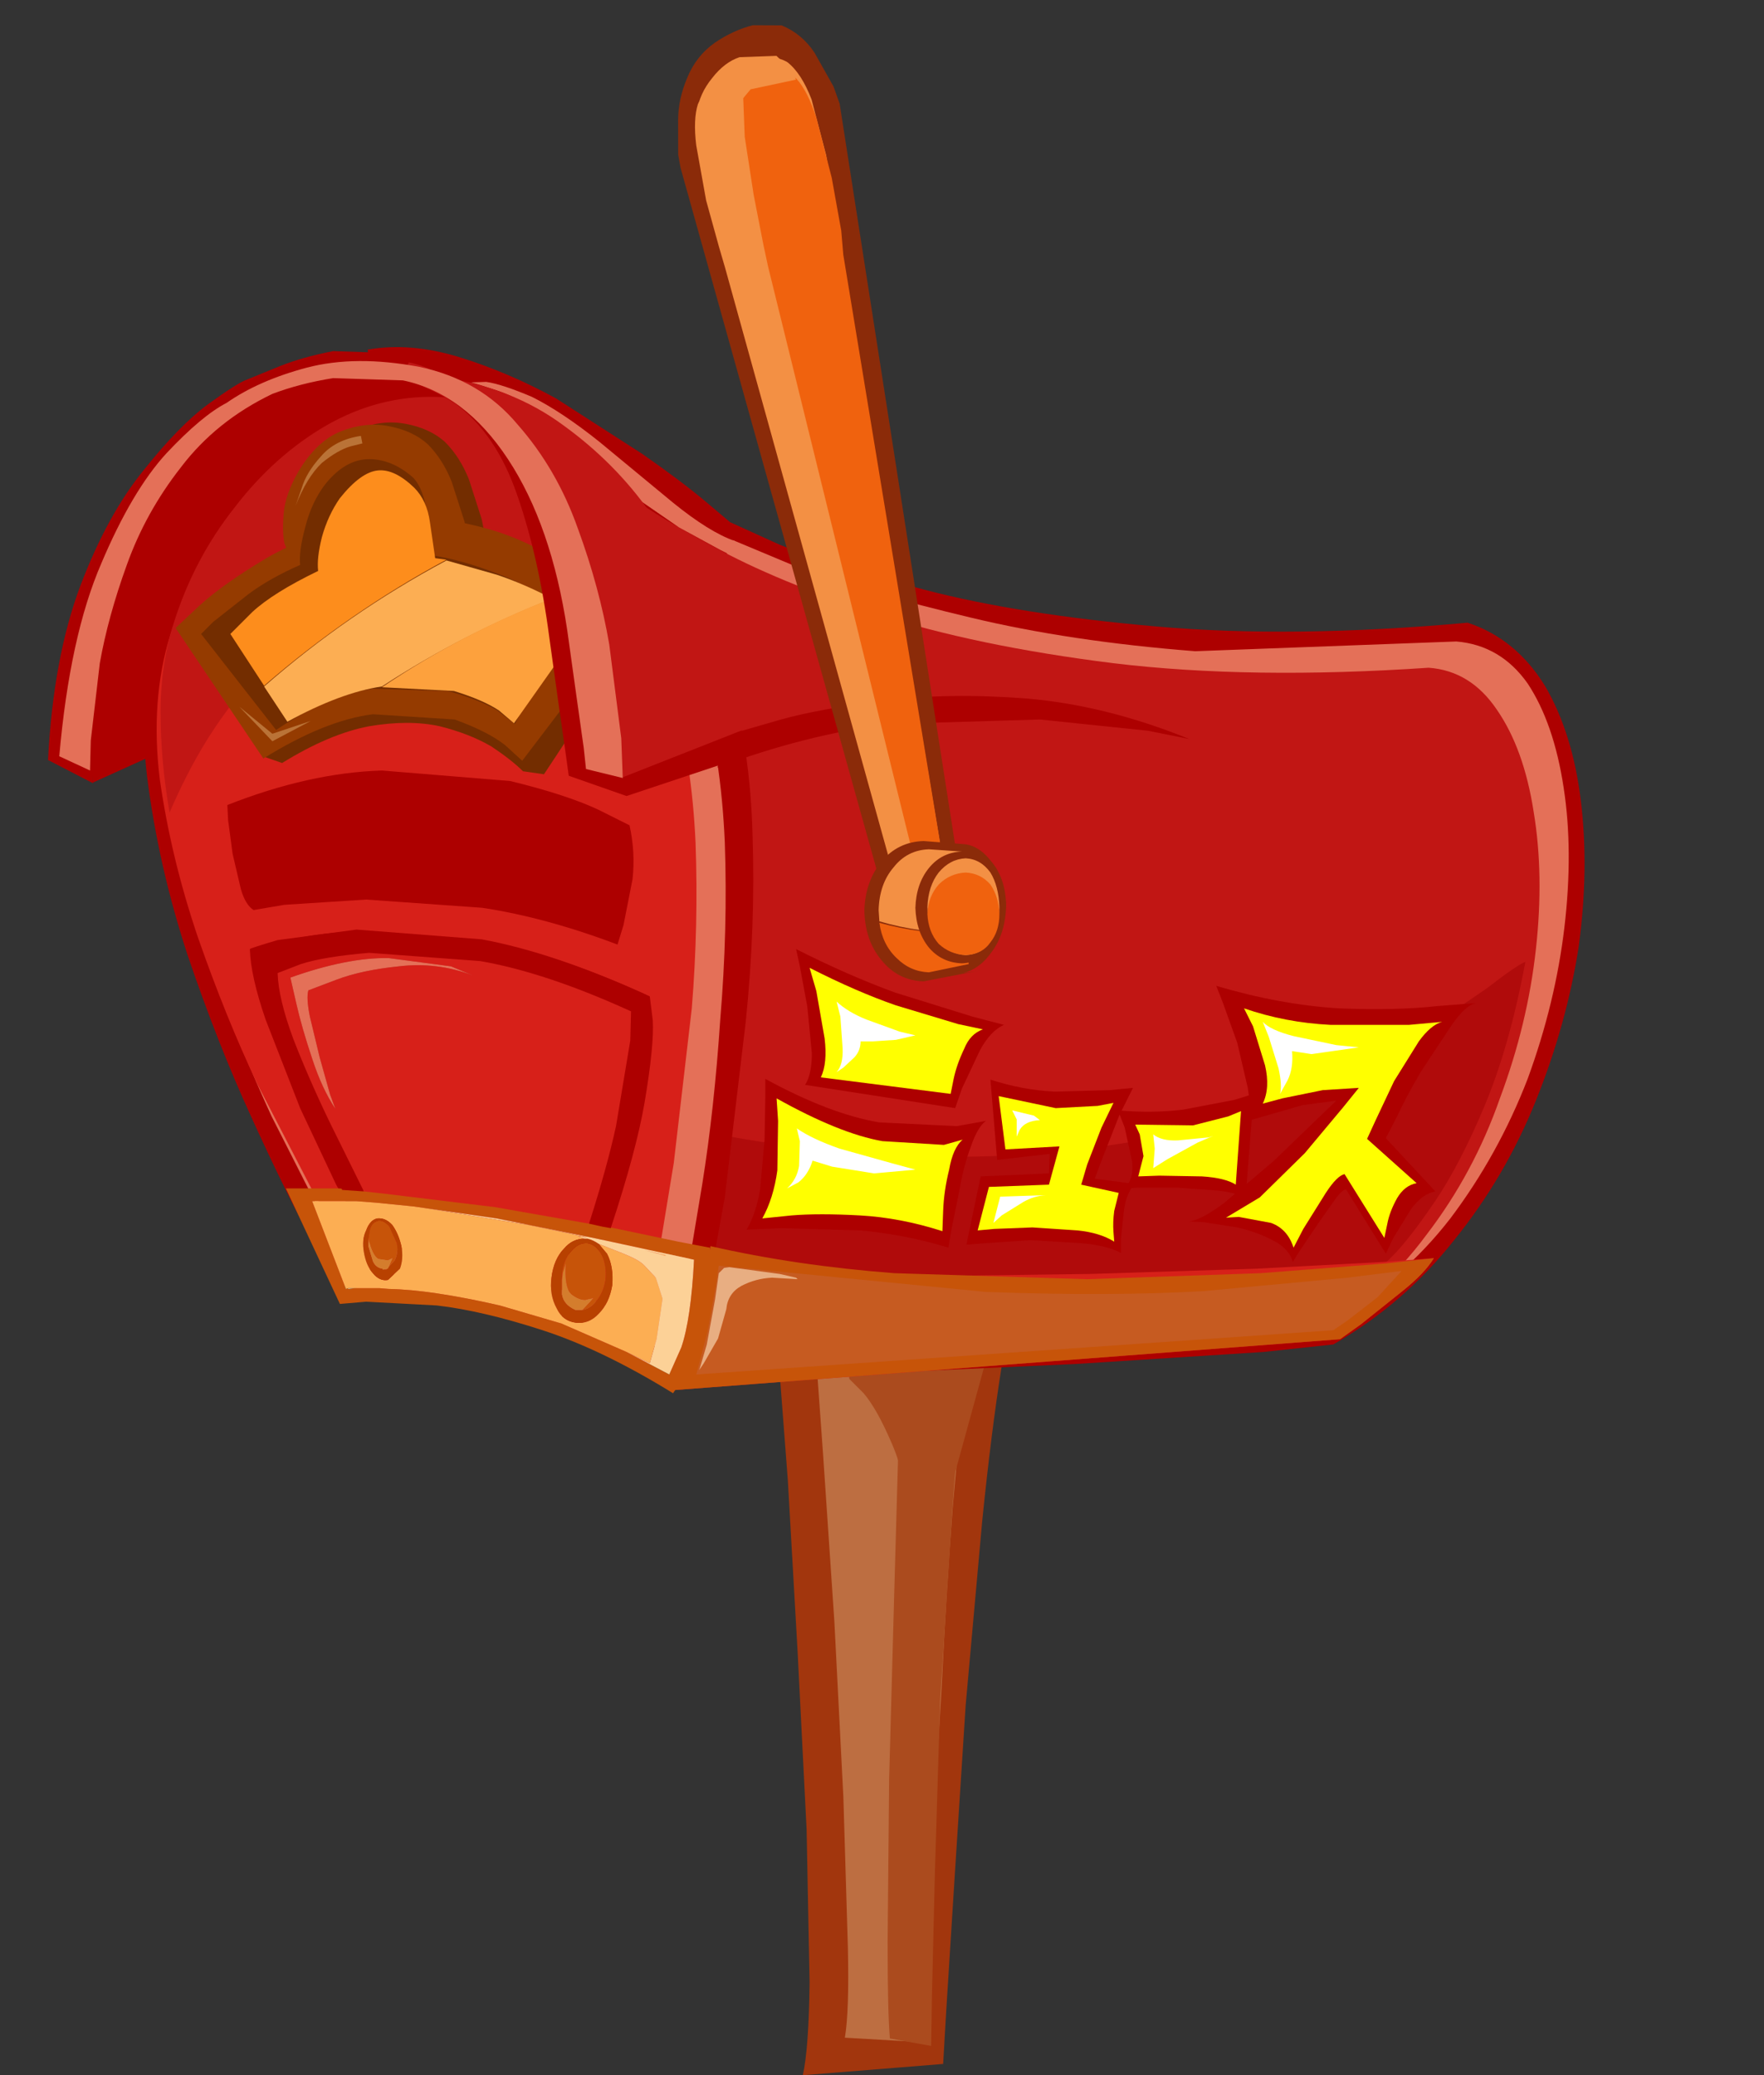 <?xml version="1.0" encoding="UTF-8" standalone="no"?>
<svg xmlns:xlink="http://www.w3.org/1999/xlink" height="138.3px" width="117.55px" xmlns="http://www.w3.org/2000/svg">
  <rect width="100%" height="100%" fill="#333333" stroke="none"/>
  <g transform="matrix(1.0, 0.0, 0.0, 1.0, -20.45, 23.15)">
    <use data-characterId="217" height="115.15" transform="matrix(1.0, 0.0, 0.0, 1.0, 23.65, 0.0)" width="102.4" xlink:href="#shape0"/>
    <use data-characterId="218" height="19.85" transform="matrix(1.0, 0.0, 0.0, 1.0, 37.35, 38.85)" width="26.6" xlink:href="#shape1"/>
    <use data-characterId="211" height="63.1" transform="matrix(0.979, -0.176, 0.176, 0.979, 64.297, -20.333)" width="11.25" xlink:href="#shape2"/>
    <use data-characterId="212" height="9.35" transform="matrix(1.0, 0.0, 0.0, 1.0, 78.05, 32.9)" width="9.45" xlink:href="#shape3"/>
  </g>
  <defs>
    <g id="shape0" transform="matrix(1.0, 0.0, 0.0, 1.0, -23.65, 0.0)">
      <path d="M72.05 63.65 L88.7 61.75 Q87.95 63.45 87.2 67.9 86.5 72.3 85.9 78.25 L84.8 90.5 84.05 102.2 83.5 110.95 83.3 114.4 73.95 115.15 Q74.35 113.35 74.4 108.95 L74.2 98.75 73.6 86.9 72.95 75.5 72.3 67.0 72.05 63.65" fill="#a2360d" fill-rule="evenodd" stroke="none"/>
      <path d="M74.5 62.2 L85.9 60.8 Q85.4 62.5 84.9 66.85 L83.95 77.15 Q83.5 83.05 83.2 89.3 L82.5 100.9 82.15 109.55 81.95 112.95 76.75 112.65 Q77.05 110.9 76.95 106.6 L76.65 96.6 76.05 84.9 75.3 73.8 74.7 65.45 74.5 62.2" fill="#bd6e41" fill-rule="evenodd" stroke="none"/>
      <path d="M80.8 57.45 L86.7 57.1 Q85.7 60.55 85.0 65.95 84.35 71.3 83.9 77.65 L83.1 90.2 82.75 101.65 82.55 110.0 82.5 113.2 79.75 112.7 Q79.6 111.0 79.6 106.3 L79.7 95.45 80.05 82.65 80.4 70.35 80.7 61.1 80.8 57.45" fill="#ab4b1e" fill-rule="evenodd" stroke="none"/>
      <path d="M77.05 68.75 L76.1 62.15 87.9 61.15 83.75 76.25 81.2 79.1 Q80.9 75.4 79.9 73.1 78.9 70.75 78.0 69.7 L77.05 68.75" fill="#ab4b1e" fill-rule="evenodd" stroke="none"/>
      <path d="M97.5 18.6 Q106.6 19.4 118.25 18.35 121.45 19.4 123.4 22.55 125.25 25.7 125.8 30.25 126.35 34.8 125.65 39.95 124.85 45.1 122.8 50.2 120.75 55.3 117.35 59.5 114.0 63.75 109.3 66.45 L104.65 66.95 92.15 67.75 83.3 68.15 75.0 68.5 68.8 68.75 66.4 68.85 51.2 60.0 44.95 0.15 Q47.8 -0.35 51.05 0.65 54.3 1.65 57.5 3.4 L63.25 7.1 Q65.9 8.95 67.5 10.3 L69.1 11.65 72.4 13.15 Q75.75 14.5 82.05 16.15 88.35 17.8 97.5 18.6" fill="#ad0000" fill-rule="evenodd" stroke="none"/>
      <path d="M109.15 64.9 L65.65 64.85 48.65 58.15 69.3 12.85 74.2 14.9 Q78.4 16.4 85.1 18.0 91.75 19.6 100.1 20.25 L117.5 19.6 Q120.45 19.85 122.25 22.4 124.0 25.05 124.65 29.35 125.3 33.55 124.7 38.65 124.1 43.7 122.25 48.75 120.3 53.8 117.1 58.05 113.85 62.25 109.15 64.9" fill="#e47058" fill-rule="evenodd" stroke="none"/>
      <path d="M115.5 59.15 Q112.4 63.35 107.85 65.85 L103.5 66.2 91.6 66.8 83.45 67.05 75.25 67.45 68.85 67.75 66.35 67.85 48.25 58.5 59.55 7.6 61.6 9.3 Q63.65 10.95 67.95 13.25 72.2 15.6 78.8 17.75 85.45 19.9 94.65 21.05 103.8 22.15 115.65 21.35 118.45 21.55 120.2 24.15 122.0 26.75 122.65 30.95 123.35 35.15 122.8 40.1 122.25 45.1 120.4 50.05 118.65 55.05 115.5 59.15" fill="#c11614" fill-rule="evenodd" stroke="none"/>
      <path d="M122.1 40.95 Q121.05 46.55 119.4 50.5 117.75 54.45 116.05 56.95 114.35 59.45 113.25 60.55 L112.05 61.75 109.2 62.0 102.0 62.7 92.35 63.6 82.3 64.4 73.75 64.9 Q70.05 65.1 68.6 64.85 66.95 64.6 65.3 63.0 63.6 61.4 62.1 59.2 L59.4 54.8 57.45 51.15 56.75 49.7 Q67.95 52.9 77.05 53.65 86.1 54.35 93.2 53.35 100.25 52.4 105.45 50.45 110.6 48.55 114.15 46.4 L119.55 42.7 Q121.55 41.15 122.1 40.95" fill="#b00b0b" fill-rule="evenodd" stroke="none"/>
      <path d="M62.2 9.2 Q65.95 13.85 69.05 22.2 70.45 26.65 70.6 32.55 70.8 38.55 70.15 44.9 L68.75 56.65 67.15 65.45 66.45 68.9 64.3 67.95 58.65 65.95 Q55.05 64.8 50.55 63.95 L45.55 63.0 43.3 62.5 42.75 62.3 42.8 62.3 41.1 59.25 Q39.45 56.25 37.2 51.3 34.95 46.4 32.95 40.5 31.0 34.55 30.25 28.6 29.55 22.6 31.0 17.55 32.05 14.1 34.4 10.85 36.7 7.6 39.95 5.25 43.15 2.9 46.9 2.1 50.65 1.4 54.55 2.95 58.5 4.55 62.2 9.2" fill="#ad0000" fill-rule="evenodd" stroke="none"/>
      <path d="M64.25 15.45 Q65.85 18.55 67.15 22.55 68.5 27.2 68.75 33.0 68.95 38.8 68.45 44.75 68.05 50.75 67.25 55.75 L65.9 63.85 65.3 67.0 63.75 66.45 59.95 65.2 55.0 63.65 50.0 62.5 45.55 61.55 Q44.15 61.2 43.85 60.95 L43.5 60.8 42.05 58.15 38.55 51.25 Q36.55 46.9 34.6 41.6 32.75 36.35 31.75 30.95 38.5 24.8 46.85 20.95 55.15 17.05 64.25 15.45" fill="#e47058" fill-rule="evenodd" stroke="none"/>
      <path d="M65.3 23.25 Q66.55 27.55 66.8 33.0 67.0 38.5 66.55 44.05 L65.35 54.35 64.1 61.95 63.5 64.9 61.4 64.0 56.05 62.2 Q52.85 61.15 48.95 60.45 L44.0 59.45 42.75 59.1 42.9 59.05 41.3 56.25 37.6 49.1 Q35.5 44.65 33.65 39.35 31.85 34.05 31.1 28.8 30.45 23.5 31.8 19.15 33.2 14.8 36.1 11.4 39.0 8.0 42.75 6.3 46.5 4.6 50.65 5.4 54.7 6.3 58.5 10.55 62.35 14.75 65.3 23.25" fill="#d72019" fill-rule="evenodd" stroke="none"/>
      <path d="M60.3 30.8 L62.4 31.85 Q62.8 33.65 62.6 35.45 L62.0 38.5 61.6 39.8 Q56.85 38.0 52.6 37.35 L44.85 36.8 39.4 37.15 37.35 37.5 Q36.8 37.15 36.5 36.1 L35.95 33.75 35.65 31.5 35.6 30.5 Q41.05 28.35 45.9 28.2 L54.45 28.9 Q58.15 29.8 60.3 30.8" fill="#ad0000" fill-rule="evenodd" stroke="none"/>
      <path d="M64.25 15.5 L55.75 14.7 Q51.25 14.7 46.75 16.1 42.25 17.6 38.35 21.1 34.45 24.7 31.75 31.0 31.15 27.55 31.15 24.3 31.15 21.1 32.05 18.3 33.4 14.05 36.1 10.65 38.75 7.2 42.2 5.2 45.7 3.2 49.55 3.3 53.4 3.4 57.2 6.25 61.0 9.2 64.25 15.5" fill="#c11614" fill-rule="evenodd" stroke="none"/>
      <path d="M47.7 1.0 L46.15 3.05 45.3 2.9 Q41.05 3.95 38.3 6.65 35.55 9.4 33.9 12.85 32.3 16.3 31.5 19.6 30.8 22.9 30.6 25.05 L30.4 27.3 26.65 29.0 Q26.35 25.75 26.3 22.35 26.3 19.0 27.1 15.7 27.95 12.4 30.3 9.3 32.7 6.2 37.15 3.45 40.8 1.3 43.45 0.9 L47.7 1.0" fill="#ad0000" fill-rule="evenodd" stroke="none"/>
      <path d="M52.3 2.8 L39.9 2.5 Q35.45 4.1 32.75 7.25 30.1 10.3 28.75 14.05 27.45 17.75 27.0 21.15 26.55 24.55 26.6 26.75 L26.65 29.05 23.65 27.5 Q24.0 20.7 25.8 15.9 27.6 11.15 30.05 8.15 32.4 5.2 34.3 3.8 36.3 2.35 36.9 2.15 L39.1 1.25 Q40.6 0.65 42.65 0.25 L47.15 0.4 Q49.65 0.9 52.3 2.8" fill="#ad0000" fill-rule="evenodd" stroke="none"/>
      <path d="M37.7 3.35 Q41.2 1.25 43.65 0.9 L47.75 1.0 46.25 2.95 45.45 2.8 Q41.4 3.7 38.65 6.4 35.9 9.1 34.25 12.5 32.55 15.95 31.7 19.25 30.8 22.5 30.55 24.65 L30.25 26.9 26.4 28.25 Q26.05 24.05 26.5 19.65 27.0 15.2 29.55 11.05 32.1 6.8 37.7 3.35" fill="#ad0000" fill-rule="evenodd" stroke="none"/>
      <path d="M112.65 60.95 L116.0 60.7 Q115.4 61.7 113.9 62.9 L111.15 65.1 109.75 66.1 65.25 69.5 Q65.85 68.75 66.3 67.2 L67.1 63.95 67.6 61.1 67.8 59.9 Q68.7 60.9 72.5 61.35 L81.8 61.9 93.15 61.75 104.2 61.4 112.65 60.95" fill="#d72019" fill-rule="evenodd" stroke="none"/>
      <path d="M112.8 61.05 L116.0 60.7 Q115.4 61.7 113.9 62.9 L111.15 65.1 109.75 66.1 65.25 69.5 Q65.85 68.75 66.3 67.2 L67.1 63.95 67.6 61.1 67.8 59.9 Q73.5 61.2 80.05 61.7 L92.9 62.1 104.45 61.7 112.8 61.05" fill="#c75409" fill-rule="evenodd" stroke="none"/>
      <path d="M113.85 61.55 L112.25 63.3 110.25 64.85 109.3 65.5 66.85 68.45 67.6 65.6 68.15 62.55 68.35 61.2 86.15 62.95 Q94.35 63.25 100.6 62.9 L110.25 62.0 113.85 61.55" fill="#c65b21" fill-rule="evenodd" stroke="none"/>
      <path d="M69.65 14.1 L68.45 13.5 65.7 12.0 62.8 10.0 59.8 7.15 Q57.95 5.35 55.6 3.85 53.3 2.4 50.95 2.5 L51.35 2.35 52.85 2.3 Q53.9 2.45 55.9 3.3 57.9 4.3 60.4 6.3 L65.3 10.35 Q67.7 12.3 69.4 12.9 L69.65 14.1" fill="#e47058" fill-rule="evenodd" stroke="none"/>
      <path d="M73.5 62.0 L73.6 62.1 71.9 62.0 Q70.8 62.05 69.85 62.55 68.95 63.05 68.85 64.1 L68.3 66.05 67.35 67.7 67.05 68.15 67.55 66.45 68.1 63.45 68.35 61.7 68.7 61.35 69.05 61.3 72.4 61.75 73.5 62.0" fill="#e8ae82" fill-rule="evenodd" stroke="none"/>
      <path d="M96.95 25.55 L89.75 24.8 79.7 25.1 Q74.15 25.8 68.25 28.0 L69.9 25.55 72.5 24.8 Q75.0 24.1 79.3 23.55 83.6 23.0 88.85 23.4 94.15 23.85 99.7 26.1 L96.95 25.55" fill="#ad0000" fill-rule="evenodd" stroke="none"/>
      <path d="M56.7 28.45 L55.3 28.25 Q54.55 27.5 53.2 26.6 51.75 25.75 49.75 25.25 47.7 24.8 45.05 25.25 42.4 25.75 39.25 27.7 L38.1 27.3 32.8 19.35 34.4 17.85 Q36.0 16.4 38.85 14.7 41.7 13.05 45.5 12.25 49.3 11.5 53.8 12.8 58.3 14.1 63.2 18.6 L56.7 28.45" fill="#732d00" fill-rule="evenodd" stroke="none"/>
      <path d="M52.8 12.7 L40.85 13.65 40.55 12.9 Q40.4 12.15 40.5 10.95 40.6 9.65 41.5 8.1 42.7 6.1 44.3 5.45 45.95 4.8 47.5 5.1 49.1 5.4 50.1 6.3 51.1 7.3 51.7 8.8 L52.55 11.45 52.8 12.7" fill="#732d00" fill-rule="evenodd" stroke="none"/>
      <path d="M55.25 27.55 L54.1 26.5 Q52.95 25.6 50.75 24.8 L45.3 24.45 Q42.1 24.85 38.0 27.4 L32.15 18.7 33.75 17.2 Q35.35 15.75 38.2 14.05 41.05 12.4 44.85 11.6 48.65 10.85 53.15 12.15 57.65 13.45 62.55 17.95 L55.25 27.55" fill="#953b00" fill-rule="evenodd" stroke="none"/>
      <path d="M51.65 12.85 L39.7 13.8 39.4 13.05 Q39.25 12.3 39.35 11.1 39.45 9.8 40.35 8.25 41.55 6.25 43.15 5.6 44.8 4.95 46.35 5.25 47.95 5.55 48.95 6.45 49.95 7.45 50.55 8.95 L51.4 11.6 51.65 12.85" fill="#953b00" fill-rule="evenodd" stroke="none"/>
      <path d="M49.2 13.85 Q51.2 14.15 53.65 15.1 56.05 16.0 58.6 17.95 L54.75 25.1 53.6 24.2 Q52.45 23.5 50.3 22.9 L45.25 22.75 Q42.35 23.15 38.85 25.5 L33.85 19.1 34.65 18.3 37.0 16.45 Q38.4 15.4 40.45 14.5 40.35 13.6 40.8 11.95 41.2 10.35 42.1 9.15 43.45 7.45 45.05 7.45 46.6 7.45 48.0 8.7 48.5 9.25 48.75 10.25 L49.0 12.25 49.2 13.85" fill="#732d00" fill-rule="evenodd" stroke="none"/>
      <path d="M49.45 14.05 L50.2 14.15 Q43.7 17.65 38.05 22.55 L35.8 19.1 37.25 17.65 Q38.65 16.35 41.65 14.9 41.55 14.05 41.9 12.65 42.3 11.2 43.1 10.05 44.5 8.3 45.65 8.2 46.75 8.1 48.05 9.35 48.9 10.2 49.1 11.65 L49.45 14.05" fill="#fd8d1c" fill-rule="evenodd" stroke="none"/>
      <path d="M38.05 22.6 Q43.65 17.7 50.2 14.2 L53.55 15.15 Q55.35 15.75 57.25 16.75 51.25 19.1 45.9 22.6 43.15 23.0 39.6 24.95 L38.05 22.6" fill="#fcae53" fill-rule="evenodd" stroke="none"/>
      <path d="M45.9 22.65 Q51.25 19.05 57.2 16.75 L59.5 18.25 54.7 25.05 53.7 24.2 Q52.65 23.5 50.7 22.9 L45.9 22.65" fill="#fda13d" fill-rule="evenodd" stroke="none"/>
      <path d="M58.65 5.9 Q61.9 8.7 64.15 12.3 66.35 15.85 67.7 19.25 69.1 22.6 69.7 24.85 L70.3 27.2 62.2 29.9 58.35 28.55 58.15 27.1 57.65 23.6 57.05 19.3 Q56.35 13.95 54.9 9.8 53.5 5.75 50.8 3.75 49.2 2.75 48.0 2.35 L47.25 2.15 Q44.15 1.6 41.45 2.2 38.7 2.85 36.55 3.95 34.45 5.05 33.15 6.0 L36.15 3.5 Q38.0 2.05 40.8 1.3 L47.6 1.1 47.7 0.95 48.8 1.35 Q50.0 1.6 51.1 2.15 55.45 3.15 58.65 5.9" fill="#ad0000" fill-rule="evenodd" stroke="none"/>
      <path d="M69.8 23.1 L70.45 25.3 61.95 28.65 61.55 27.35 60.4 22.95 58.5 14.65 Q57.45 10.35 55.25 7.65 53.0 4.95 50.7 3.65 48.3 2.3 47.0 2.05 L47.4 1.55 47.7 1.0 Q48.8 1.25 49.35 1.6 L49.9 2.0 Q54.55 2.65 58.0 5.2 61.45 7.7 63.8 11.05 66.25 14.45 67.65 17.7 L69.8 23.1" fill="#c11614" fill-rule="evenodd" stroke="none"/>
      <path d="M48.4 1.3 Q52.45 2.15 54.95 5.15 57.55 8.1 58.95 12.05 60.4 16.0 61.05 19.8 L61.85 26.05 61.95 28.7 59.5 28.1 59.35 26.7 58.85 23.15 58.25 18.85 Q57.2 11.85 54.3 7.45 51.4 3.05 47.3 2.2 L42.65 2.05 Q40.45 2.4 38.6 3.1 34.85 4.9 32.5 8.0 30.15 11.0 28.9 14.5 27.65 17.95 27.1 21.05 L26.5 26.2 26.45 28.2 24.4 27.25 Q25.1 19.25 27.2 14.4 29.25 9.55 31.55 7.05 33.9 4.55 35.55 3.7 37.7 2.2 40.9 1.35 44.15 0.5 48.4 1.3" fill="#e47058" fill-rule="evenodd" stroke="none"/>
      <path d="M60.2 60.75 L44.15 58.1 42.85 55.8 40.45 50.7 38.15 44.8 Q37.15 41.9 37.1 40.1 37.1 40.05 38.95 39.5 L44.2 38.8 52.55 39.45 Q57.4 40.35 63.5 43.15 L63.7 44.75 Q63.8 46.4 63.15 50.25 62.5 54.1 60.2 60.75" fill="#ad0000" fill-rule="evenodd" stroke="none"/>
      <path d="M40.15 10.55 L40.55 9.4 Q40.85 8.35 41.85 7.25 42.8 6.15 44.5 5.9 L44.6 6.4 43.8 6.6 Q42.95 6.85 41.9 7.7 40.9 8.65 40.15 10.55" fill="#ba7337" fill-rule="evenodd" stroke="none"/>
      <path d="M36.4 23.95 L38.6 25.75 41.15 24.9 38.6 26.25 36.4 23.95" fill="#ba7337" fill-rule="evenodd" stroke="none"/>
      <path d="M90.75 49.6 L94.4 49.5 95.95 49.35 95.05 51.15 93.95 53.95 93.4 55.4 96.05 55.75 Q95.5 56.4 95.35 57.5 L95.15 59.4 95.15 60.35 Q94.2 59.85 92.5 59.7 L89.1 59.5 86.1 59.7 84.85 59.8 85.8 55.25 90.35 55.05 90.4 53.75 86.9 54.15 86.45 48.8 Q88.6 49.5 90.75 49.6" fill="#ad0000" fill-rule="evenodd" stroke="none"/>
      <path d="M93.6 50.55 L94.65 50.35 93.85 52.0 92.9 54.45 92.5 55.8 95.0 56.35 94.7 57.55 Q94.6 58.3 94.65 58.95 L94.7 59.6 Q93.75 59.0 92.25 58.85 L89.25 58.65 86.7 58.75 85.6 58.85 86.35 55.95 90.35 55.8 91.05 53.25 87.45 53.45 87.0 49.9 90.8 50.7 93.6 50.55" fill="#ffff00" fill-rule="evenodd" stroke="none"/>
      <path d="M85.25 44.6 L87.35 45.15 Q86.45 45.55 85.75 46.85 L84.55 49.4 84.1 50.7 74.1 49.15 Q74.55 48.45 74.55 47.05 L74.25 43.95 73.75 41.25 73.5 40.1 Q76.95 41.85 80.1 43.0 L85.25 44.6" fill="#ad0000" fill-rule="evenodd" stroke="none"/>
      <path d="M84.7 46.75 Q84.2 47.8 84.0 48.75 L83.8 49.75 75.15 48.65 Q75.6 47.7 75.4 46.05 L74.85 42.9 74.4 41.35 Q77.55 42.95 80.15 43.85 L84.3 45.1 85.95 45.45 Q85.1 45.75 84.7 46.75" fill="#ffff00" fill-rule="evenodd" stroke="none"/>
      <path d="M84.2 51.9 L86.15 51.55 Q85.6 51.95 85.15 53.25 84.65 54.6 84.4 56.1 L83.85 58.8 83.65 60.0 Q80.9 59.15 77.8 58.85 L72.5 58.7 70.2 58.8 Q70.8 57.8 71.1 56.15 L71.4 52.8 71.45 49.95 71.45 48.75 Q75.75 51.1 79.05 51.65 L84.2 51.9" fill="#ad0000" fill-rule="evenodd" stroke="none"/>
      <path d="M83.35 53.15 L84.6 52.8 Q83.95 53.35 83.7 54.8 83.35 56.2 83.3 57.55 L83.25 58.9 Q80.45 58.0 77.75 57.85 75.0 57.7 73.2 57.85 L71.25 58.05 Q72.0 56.7 72.25 54.85 L72.3 51.55 72.2 50.05 Q76.4 52.4 79.25 52.9 L83.35 53.15" fill="#ffff00" fill-rule="evenodd" stroke="none"/>
      <path d="M102.7 50.15 L104.0 49.75 103.45 56.7 Q102.9 56.35 101.65 56.2 L98.9 56.0 96.4 56.0 95.3 56.05 Q96.0 55.6 95.9 54.3 L95.4 52.0 94.95 50.85 Q97.25 51.05 99.3 50.8 L102.7 50.15" fill="#ad0000" fill-rule="evenodd" stroke="none"/>
      <path d="M103.15 50.9 L102.8 55.8 Q102.1 55.35 100.55 55.25 L97.7 55.2 96.3 55.25 96.65 53.9 96.4 52.45 96.1 51.8 99.95 51.85 102.3 51.25 103.15 50.9" fill="#ffff00" fill-rule="evenodd" stroke="none"/>
      <path d="M116.2 43.9 L118.8 43.7 Q118.1 43.85 117.2 45.15 L115.15 48.25 Q114.15 49.95 113.5 51.35 L112.8 52.7 116.1 56.25 Q115.25 56.4 114.5 57.4 L113.3 59.35 112.8 60.4 110.2 56.2 Q110.1 55.95 109.55 56.6 L108.35 58.3 107.1 60.15 106.6 60.95 Q106.35 60.05 105.25 59.5 104.2 58.95 102.9 58.65 L100.65 58.3 99.65 58.25 Q100.45 58.2 102.05 57.0 L105.35 54.2 108.2 51.45 109.5 50.2 107.25 50.5 104.65 51.25 103.45 51.6 Q103.85 50.85 103.6 49.35 L102.9 46.35 101.95 43.7 101.5 42.55 Q105.7 43.8 109.65 44.05 113.6 44.2 116.2 43.9" fill="#ad0000" fill-rule="evenodd" stroke="none"/>
      <path d="M114.35 45.15 L116.55 44.95 Q115.8 45.15 115.0 46.25 L113.35 48.9 112.1 51.55 111.55 52.75 114.85 55.7 Q114.05 55.85 113.55 56.7 113.05 57.6 112.9 58.4 L112.7 59.35 110.05 55.1 Q109.55 55.2 108.8 56.35 L107.3 58.75 106.65 60.0 Q106.25 58.75 105.15 58.35 L103.0 57.95 102.15 58.0 104.4 56.65 107.4 53.7 109.95 50.65 111.0 49.35 108.6 49.5 105.9 50.05 104.6 50.4 Q105.1 49.35 104.75 47.85 L103.95 45.25 103.35 44.05 Q106.1 45.0 109.1 45.15 L114.35 45.15" fill="#ffff00" fill-rule="evenodd" stroke="none"/>
      <path d="M43.0 56.05 L44.45 56.15 45.8 56.3 53.2 57.2 59.45 58.3 60.35 58.5 60.9 58.6 65.65 59.6 67.75 60.0 Q68.2 62.85 67.6 65.05 L66.15 68.45 65.3 69.7 Q60.6 66.8 56.6 65.5 52.6 64.2 49.55 63.85 L44.85 63.6 43.1 63.75 39.5 56.05 43.0 56.05 M45.0 59.4 L45.1 58.8 Q45.25 58.3 45.65 58.2 46.05 58.15 46.4 58.6 L46.9 59.7 Q47.0 60.35 46.75 60.85 L46.2 61.45 45.95 61.45 46.0 61.45 46.3 61.4 46.6 60.7 46.3 60.85 45.65 60.75 Q45.25 60.5 45.0 59.4 M48.7 57.35 L48.0 57.25 45.5 57.0 44.2 56.9 41.25 56.9 43.5 62.75 43.65 62.7 43.65 62.75 44.05 62.7 45.75 62.7 46.35 62.75 Q49.15 62.8 53.75 63.85 L57.85 65.05 62.2 66.95 65.05 68.45 65.85 66.65 Q66.5 64.75 66.7 60.8 L64.85 60.4 60.0 59.35 53.55 58.05 48.7 57.35 M57.9 62.15 L57.9 61.75 Q58.0 60.8 58.5 60.25 59.0 59.65 59.6 59.7 60.2 59.8 60.55 60.5 60.9 61.2 60.8 62.15 60.65 63.05 60.15 63.6 59.65 64.2 59.05 64.15 L59.25 64.15 60.0 63.35 59.45 63.5 Q59.0 63.5 58.5 63.1 58.05 62.6 58.15 61.05 L57.95 61.7 57.9 62.15" fill="#c75409" fill-rule="evenodd" stroke="none"/>
      <path d="M43.65 62.7 L43.5 62.75 41.25 56.9 44.2 56.9 45.5 57.0 48.0 57.25 48.7 57.35 55.75 58.5 59.55 59.3 58.95 59.25 59.4 59.4 Q58.6 59.4 58.05 60.05 57.35 60.75 57.2 62.0 57.05 63.15 57.55 64.05 57.95 64.9 58.85 65.0 59.7 65.1 60.35 64.4 61.05 63.7 61.25 62.5 61.35 61.25 60.9 60.4 L60.35 59.75 62.0 60.4 Q63.0 60.8 63.35 61.15 L64.15 62.0 64.6 63.4 64.2 66.1 63.75 67.7 62.2 66.95 57.85 65.05 53.75 63.85 Q49.15 62.8 46.35 62.75 L45.75 62.7 44.05 62.7 43.65 62.7 M45.6 58.05 Q45.1 58.15 44.85 58.85 44.55 59.45 44.7 60.3 44.85 61.2 45.3 61.7 45.75 62.25 46.3 62.15 L47.1 61.4 Q47.35 60.75 47.2 59.9 47.0 59.05 46.6 58.5 46.15 58.0 45.6 58.05 M64.3 60.4 L63.3 60.15 64.8 60.5 64.8 60.55 64.3 60.4" fill="#fcae53" fill-rule="evenodd" stroke="none"/>
      <path d="M45.0 59.4 L45.0 59.45 45.0 59.9 45.3 60.9 Q45.5 61.35 45.95 61.4 L45.95 61.45 46.2 61.45 46.75 60.85 Q47.0 60.35 46.9 59.7 L46.4 58.6 Q46.05 58.15 45.65 58.2 45.25 58.3 45.1 58.8 L45.0 59.4 M45.6 58.05 Q46.15 58.0 46.6 58.5 47.0 59.05 47.2 59.9 47.35 60.75 47.1 61.4 L46.3 62.15 Q45.75 62.25 45.3 61.7 44.85 61.2 44.7 60.3 44.55 59.45 44.85 58.85 45.1 58.15 45.6 58.05 M59.4 59.4 L59.6 59.4 Q60.0 59.5 60.35 59.75 L60.9 60.4 Q61.35 61.25 61.25 62.5 61.05 63.7 60.35 64.4 59.7 65.1 58.85 65.0 57.95 64.9 57.55 64.05 57.05 63.15 57.2 62.0 57.35 60.75 58.05 60.05 58.6 59.4 59.4 59.4 M59.05 64.15 Q59.65 64.2 60.15 63.6 60.65 63.05 60.8 62.15 60.9 61.2 60.55 60.5 60.2 59.8 59.6 59.7 59.0 59.65 58.5 60.25 58.0 60.8 57.9 61.75 L57.9 62.15 57.9 63.1 Q58.0 63.8 58.8 64.15 L59.05 64.15" fill="#b84100" fill-rule="evenodd" stroke="none"/>
      <path d="M45.95 61.45 L45.95 61.4 Q45.5 61.35 45.3 60.9 L45.0 59.9 45.0 59.45 45.0 59.4 Q45.25 60.5 45.65 60.75 L46.3 60.85 46.6 60.7 46.3 61.4 46.0 61.45 45.95 61.45 M59.05 64.15 L58.8 64.15 Q58.0 63.8 57.9 63.1 L57.9 62.15 57.95 61.7 58.15 61.05 Q58.05 62.6 58.5 63.1 59.0 63.5 59.45 63.5 L60.0 63.35 59.25 64.15 59.05 64.15" fill="#d47d2d" fill-rule="evenodd" stroke="none"/>
      <path d="M48.7 57.35 L53.55 58.05 60.0 59.35 64.85 60.4 66.7 60.8 Q66.5 64.75 65.85 66.65 L65.05 68.45 62.2 66.95 63.75 67.7 64.2 66.1 64.6 63.4 64.15 62.0 63.35 61.15 Q63.0 60.8 62.0 60.4 L60.35 59.75 Q60.0 59.5 59.6 59.4 L59.4 59.4 58.95 59.25 59.55 59.3 55.75 58.5 48.7 57.35 M44.05 62.7 L43.65 62.75 43.65 62.7 44.05 62.7 M64.3 60.4 L64.8 60.55 64.8 60.5 63.3 60.15 64.3 60.4" fill="#fcd197" fill-rule="evenodd" stroke="none"/>
      <path d="M76.4 53.4 L79.8 54.35 81.45 54.8 78.7 55.05 75.9 54.6 74.6 54.2 Q74.3 55.15 73.65 55.65 L72.9 56.05 Q73.55 55.45 73.7 54.55 L73.75 52.9 73.55 52.05 Q74.55 52.75 76.4 53.4 M80.15 46.15 L78.6 46.25 77.8 46.25 Q77.8 46.85 77.4 47.3 L76.65 48.0 76.2 48.3 Q76.65 47.8 76.6 46.7 L76.45 44.6 76.2 43.6 Q76.95 44.3 78.2 44.8 L80.4 45.6 81.45 45.85 80.15 46.15 M87.1 56.6 L90.15 56.5 Q89.35 56.55 88.65 56.95 L87.2 57.85 86.65 58.35 87.1 56.6 M88.4 52.15 L88.2 52.6 88.2 51.45 87.9 50.85 89.35 51.2 89.75 51.5 Q88.75 51.55 88.4 52.15 M98.95 52.85 L101.0 52.65 101.3 52.55 100.25 53.0 98.25 54.1 97.3 54.7 97.4 53.4 97.3 52.45 Q97.85 52.9 98.95 52.85 M109.5 46.5 L111.0 46.65 107.85 47.1 106.55 46.9 Q106.65 48.05 106.25 48.85 L105.75 49.75 Q105.9 49.2 105.65 48.05 L105.0 45.95 104.6 44.95 Q105.1 45.5 106.65 45.9 L109.5 46.5" fill="#ffffff" fill-rule="evenodd" stroke="none"/>
    </g>
    <g id="shape1" transform="matrix(1.0, 0.0, 0.0, 1.0, -37.35, -38.85)">
      <path d="M44.7 56.25 L43.25 56.15 43.15 55.9 40.7 50.8 Q39.4 47.8 38.4 44.9 37.4 42.0 37.35 40.25 L39.25 39.65 Q41.05 39.05 44.45 38.9 L52.8 39.6 Q57.65 40.45 63.75 43.25 L63.95 44.85 Q64.05 46.5 63.4 50.35 62.85 53.55 61.15 58.7 L60.6 58.6 59.7 58.4 Q60.9 54.65 61.5 51.9 L62.45 46.2 62.5 44.25 Q56.8 41.65 52.45 40.9 L45.05 40.35 Q42.05 40.6 40.5 41.1 L38.95 41.7 Q39.0 43.4 40.0 46.1 41.05 48.8 42.45 51.7 L44.7 56.25" fill="#ad0000" fill-rule="evenodd" stroke="none"/>
      <path d="M44.7 56.25 L42.45 51.7 Q41.05 48.8 40.0 46.1 39.0 43.4 38.95 41.7 L40.5 41.1 Q42.05 40.6 45.05 40.35 L52.45 40.9 Q56.8 41.65 62.5 44.25 L62.45 46.2 61.5 51.9 Q60.9 54.65 59.7 58.4 L53.45 57.3 46.05 56.4 44.7 56.25 M50.5 41.25 L46.35 40.7 Q43.6 40.65 39.8 42.0 L40.2 43.75 Q40.55 45.3 41.25 47.4 41.9 49.4 42.8 50.75 L42.45 49.8 41.75 47.3 41.1 44.6 Q40.85 43.35 41.0 42.85 L42.85 42.15 Q44.55 41.5 47.05 41.25 49.55 40.95 51.95 41.85 L50.5 41.25" fill="#d72019" fill-rule="evenodd" stroke="none"/>
      <path d="M50.5 41.25 L51.95 41.85 Q49.55 40.95 47.05 41.25 44.55 41.5 42.85 42.15 L41.0 42.85 Q40.85 43.35 41.1 44.6 L41.75 47.3 42.45 49.8 42.8 50.75 Q41.9 49.4 41.25 47.4 40.55 45.3 40.2 43.75 L39.8 42.0 Q43.6 40.65 46.35 40.7 L50.5 41.25" fill="#e47058" fill-rule="evenodd" stroke="none"/>
    </g>
    <g id="shape2" transform="matrix(1.0, 0.0, 0.0, 1.0, 5.65, 63.1)">
      <path d="M5.6 -56.9 L4.35 -3.35 4.3 -2.55 3.65 -1.0 Q3.15 -0.15 1.9 0.0 0.65 0.0 0.1 -0.85 L-0.65 -2.5 -0.8 -3.4 -5.65 -54.55 -5.65 -55.45 -5.25 -57.7 Q-5.0 -59.1 -4.15 -60.4 -3.3 -61.75 -1.9 -62.4 -0.55 -63.0 0.8 -63.1 L2.7 -62.75 Q3.95 -61.95 4.55 -60.55 L5.4 -58.1 5.6 -56.9" fill="#8b2b09" fill-rule="evenodd" stroke="none"/>
      <path d="M3.8 -57.5 L4.1 -53.65 4.05 -50.2 3.95 -48.7 3.4 -2.7 2.9 -2.05 Q2.45 -1.45 1.65 -1.4 1.1 -1.45 0.8 -1.95 L0.4 -2.9 0.2 -3.4 -3.9 -47.45 -4.05 -48.85 -4.35 -52.1 -4.35 -55.85 Q-4.25 -57.6 -3.75 -58.55 -3.3 -59.2 -2.1 -59.85 -0.9 -60.55 0.5 -60.75 1.85 -60.95 2.65 -60.25 3.45 -59.35 3.8 -57.5" fill="#f39044" fill-rule="evenodd" stroke="none"/>
      <path d="M4.2 -48.5 L4.05 -46.9 3.4 -2.75 2.95 -2.05 Q2.6 -1.45 1.8 -1.35 1.4 -1.4 1.3 -2.15 L1.5 -3.75 1.65 -4.65 -1.05 -47.0 -1.1 -48.5 -1.15 -51.9 -1.05 -55.85 -0.65 -58.7 Q-0.15 -60.25 0.45 -60.6 L1.7 -60.5 3.05 -59.05 Q3.65 -58.1 3.9 -56.2 L4.2 -52.1 4.2 -48.5" fill="#f0620e" fill-rule="evenodd" stroke="none"/>
      <path d="M-3.9 -58.05 Q-3.55 -59.2 -2.5 -60.1 -1.5 -61.0 -0.45 -61.15 L2.0 -60.8 2.85 -59.65 3.0 -59.0 -0.1 -58.9 -2.25 -57.1 -3.05 -55.9 Q-4.2 -56.9 -3.9 -58.05" fill="#f39044" fill-rule="evenodd" stroke="none"/>
    </g>
    <g id="shape3" transform="matrix(1.0, 0.0, 0.0, 1.0, -78.05, -32.9)">
      <path d="M84.6 33.1 Q85.65 33.15 86.5 34.25 87.45 35.35 87.5 37.2 87.45 39.0 86.6 40.2 85.75 41.45 84.6 41.7 L85.35 41.6 86.15 41.45 82.0 42.25 Q80.3 42.2 79.2 40.85 78.1 39.55 78.05 37.55 78.1 35.6 79.2 34.25 80.3 32.95 82.0 32.9 L84.6 33.1" fill="#8b2b09" fill-rule="evenodd" stroke="none"/>
      <path d="M82.35 41.65 Q81.1 41.6 80.2 40.7 79.25 39.8 79.05 38.35 81.75 39.1 84.9 39.1 L85.0 41.1 82.35 41.65" fill="#f0620e" fill-rule="evenodd" stroke="none"/>
      <path d="M82.35 33.45 L84.55 33.6 84.9 39.05 Q81.75 39.05 79.05 38.25 L79.0 37.5 Q79.05 35.75 80.0 34.65 80.9 33.5 82.35 33.45" fill="#f39044" fill-rule="evenodd" stroke="none"/>
      <path d="M87.35 37.3 Q87.35 38.9 86.55 40.0 85.85 41.0 84.55 41.05 83.2 41.0 82.35 40.0 81.5 38.95 81.45 37.35 81.5 35.75 82.35 34.7 83.2 33.65 84.55 33.6 85.85 33.65 86.55 34.65 87.35 35.7 87.35 37.3" fill="#8b2b09" fill-rule="evenodd" stroke="none"/>
      <path d="M87.05 37.3 Q87.05 38.65 86.45 39.55 85.9 40.45 84.8 40.5 83.75 40.45 83.0 39.55 82.3 38.65 82.25 37.3 82.3 35.9 83.0 35.0 83.75 34.1 84.8 34.05 85.8 34.1 86.45 35.0 87.0 35.9 87.05 37.3" fill="#f39044" fill-rule="evenodd" stroke="none"/>
      <path d="M87.05 37.75 Q87.05 38.9 86.45 39.65 85.9 40.45 84.8 40.5 83.75 40.45 83.0 39.75 82.3 38.95 82.25 37.75 82.3 36.6 83.0 35.8 83.75 35.05 84.8 35.0 85.8 35.05 86.45 35.8 87.0 36.6 87.05 37.75" fill="#f0620e" fill-rule="evenodd" stroke="none"/>
    </g>
  </defs>
</svg>
